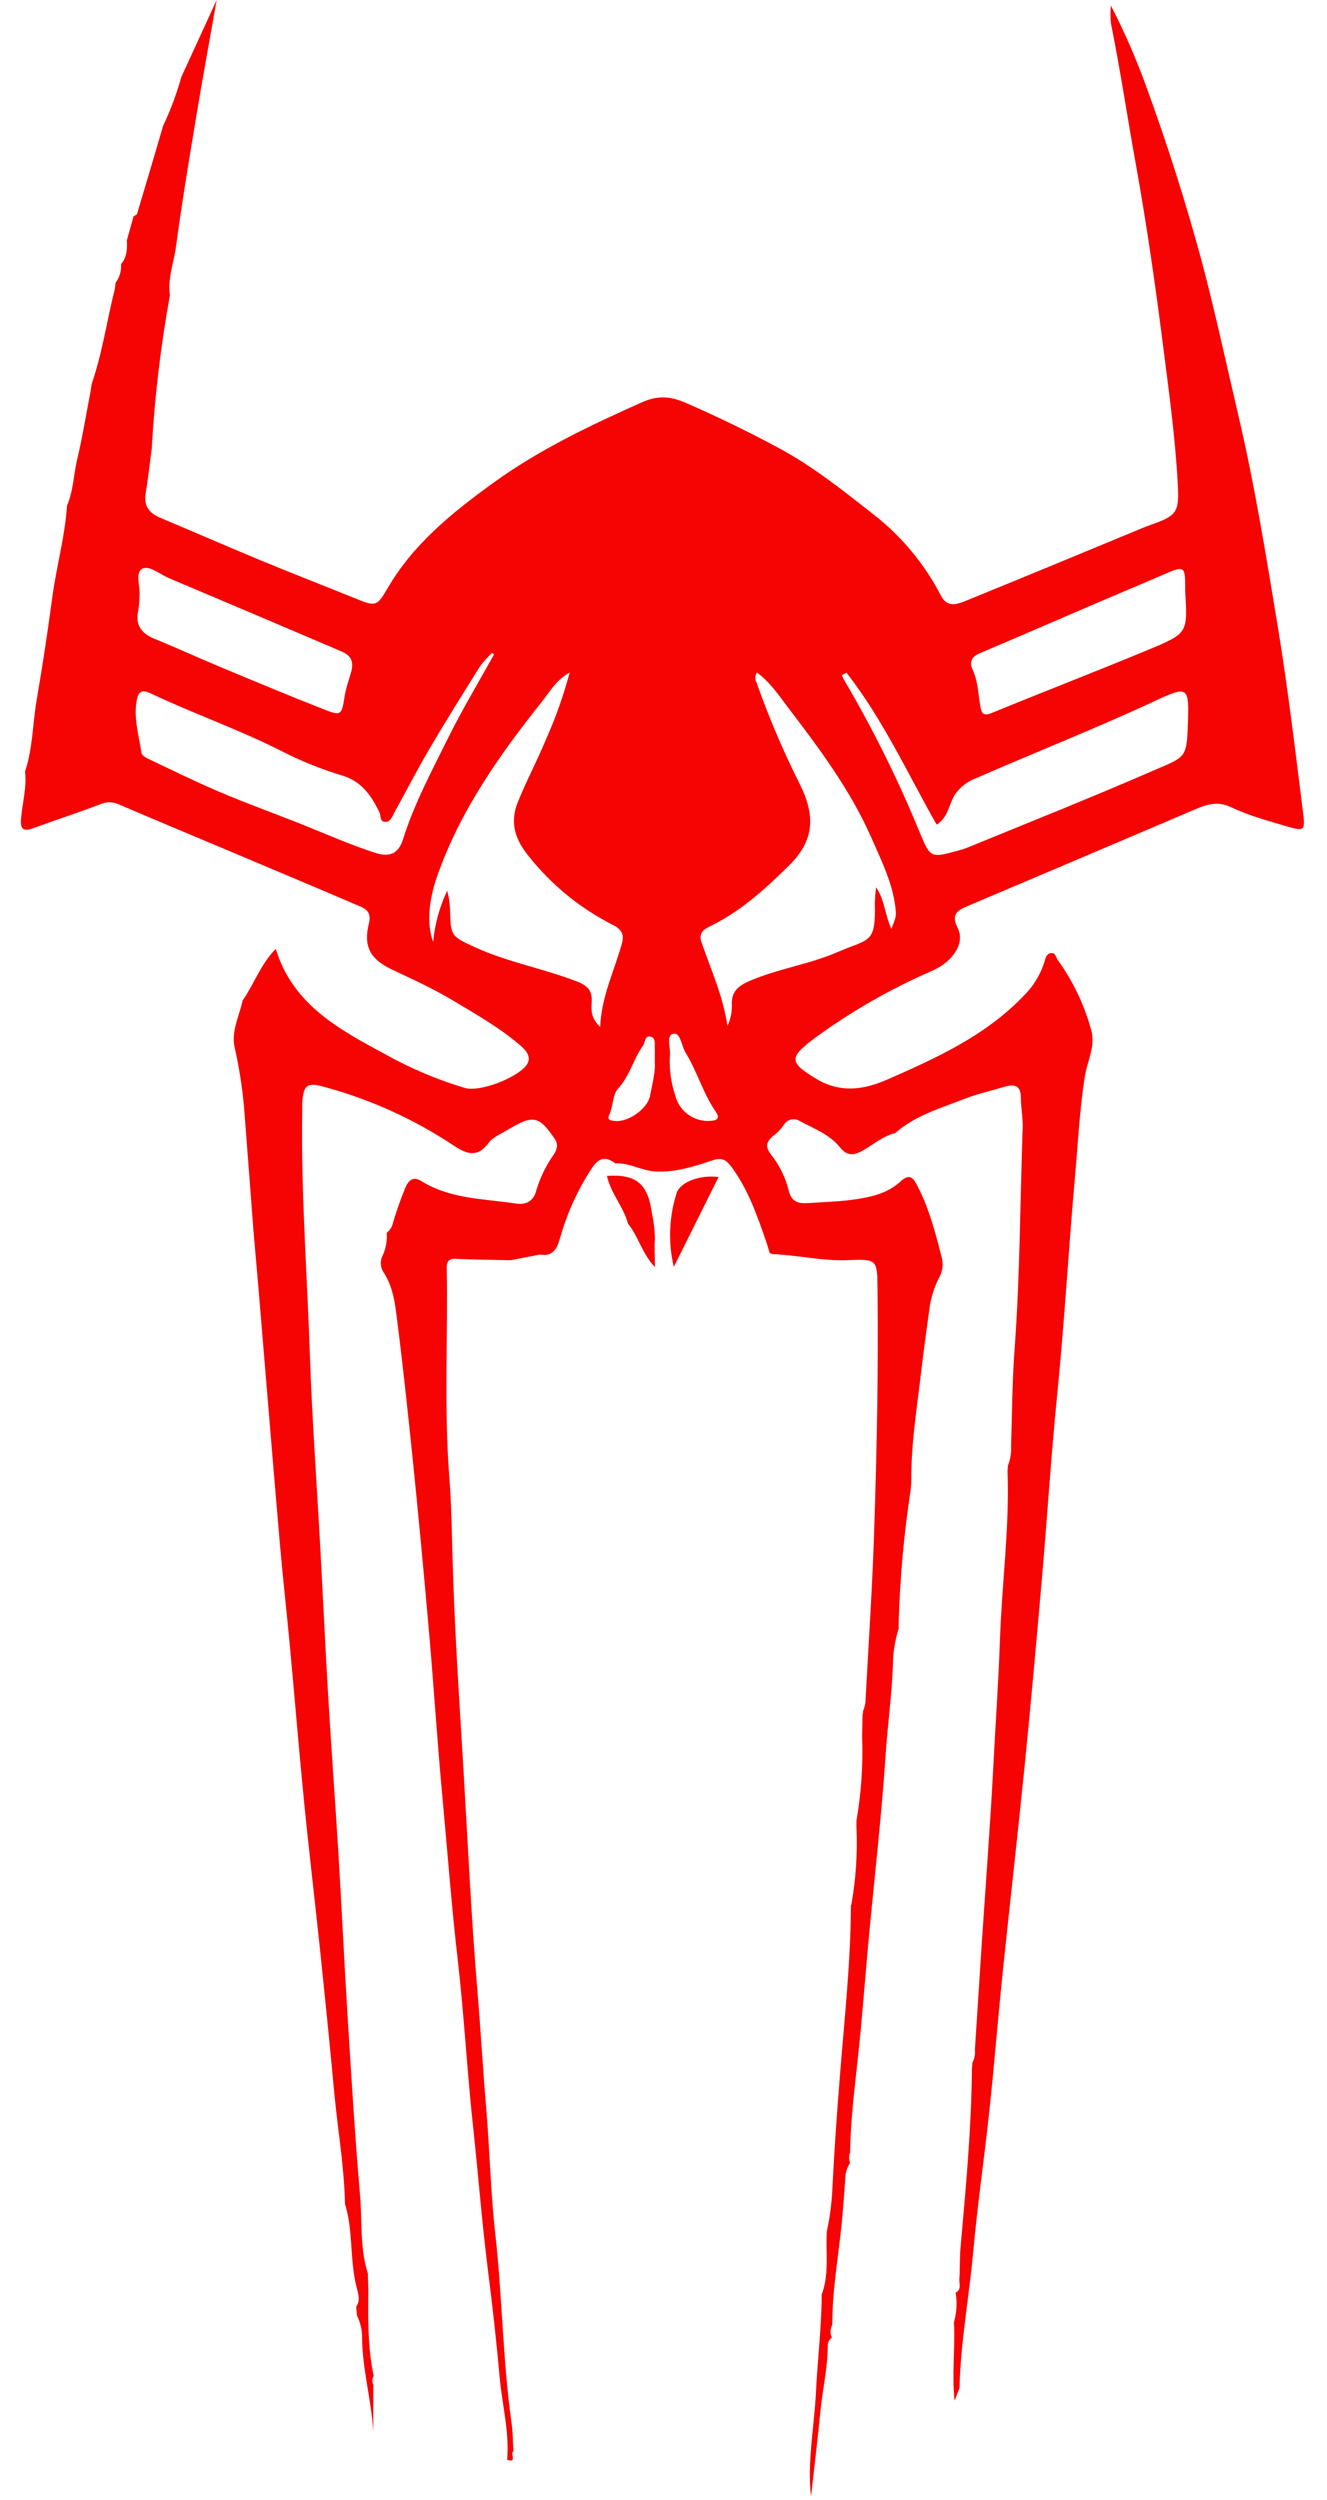 <svg width="137" height="258" viewBox="0 0 287 558" fill="none" xmlns="http://www.w3.org/2000/svg">
<path d="M186.58 407.75V406.41C187.657 400.195 188.083 393.884 187.85 387.58L187.94 382.85L188.05 382.17V381.95C188.302 381.337 188.48 380.695 188.58 380.04C189.29 366.86 190.18 353.68 190.58 340.48C191.15 322.91 191.5 305.32 191.29 287.73C191.21 281.19 191.29 280.99 184.75 281.26C178.99 281.5 173.41 280.13 167.75 279.9L167.51 279.76H167.23C166.94 278.81 166.68 277.84 166.35 276.89C164.35 271.14 162.35 265.4 158.66 260.43C157.41 258.77 156.44 258.28 154.26 259.04C150.26 260.41 146.26 261.64 141.9 261.49C138.73 261.38 135.96 259.49 132.76 259.67C130.29 257.8 128.76 258.67 127.25 261.13C124.261 265.769 121.973 270.823 120.46 276.13C119.8 278.5 118.99 280.53 115.92 280.02L109.37 281.28C105.37 281.18 101.3 281.17 97.28 280.97C95.62 280.88 95.07 281.44 95.1 283.03C95.38 298.61 94.47 314.2 95.68 329.77C96.14 335.69 96.23 341.64 96.39 347.58C96.82 363.14 97.85 378.66 98.79 394.19C99.79 410.96 100.55 427.76 101.96 444.5C102.68 453.08 103.16 461.67 103.89 470.25C104.71 479.84 104.89 489.49 105.99 499.05C107.52 512.93 107.61 526.94 109.57 540.78C109.87 542.88 109.86 545.02 109.99 547.15C109.11 547.46 110.99 549.82 108.59 549.02C109.12 542.8 107.47 536.76 106.92 530.64C106.21 522.64 105.31 514.64 104.29 506.64C102.96 496.09 102.15 485.5 101.01 474.94C99.66 462.59 99.01 450.16 97.6 437.82C96.19 425.69 95.29 413.53 94.16 401.39C92.95 388.46 92.16 375.49 90.99 362.54C89.89 349.94 88.697 337.35 87.41 324.77C86.41 315.2 85.41 305.62 84.2 296.09C83.66 291.93 83.41 287.58 80.94 283.9C80.584 283.327 80.39 282.669 80.377 281.995C80.365 281.32 80.535 280.655 80.87 280.07C81.541 278.525 81.825 276.84 81.7 275.16C82.398 274.618 82.885 273.851 83.08 272.99C83.859 270.326 84.78 267.705 85.84 265.14C86.45 263.66 87.49 262.4 89.37 263.58C95.87 267.66 103.37 267.53 110.55 268.63C113 269 114.55 267.92 115.09 265.72C115.946 262.863 117.256 260.161 118.97 257.72C119.62 256.72 120.12 255.56 119.26 254.28C115.77 249.08 114.42 248.76 108.96 252.03C107.35 253.03 105.49 253.69 104.34 255.22C101.86 258.54 99.34 257.49 96.6 255.65C87.813 249.814 78.147 245.425 67.97 242.65C63.86 241.48 63.05 242.11 62.83 246.43C62.83 246.99 62.83 247.55 62.83 248.12C62.54 266.41 63.95 284.65 64.56 302.91C65.04 316.91 66.07 330.86 66.83 344.84C67.45 356.14 67.97 367.45 68.64 378.75C69.32 390.27 70.18 401.75 70.89 413.31C71.61 425.16 72.17 437.03 72.89 448.88C73.75 462.52 74.54 476.16 75.73 489.77C76.25 495.66 75.65 501.68 77.49 507.44C77.49 508.56 77.56 509.67 77.6 510.79C77.53 517.32 77.43 523.85 78.78 530.3C78.607 530.603 78.51 530.942 78.496 531.29C78.482 531.638 78.552 531.985 78.7 532.3V542.72C78.27 535.72 76.31 529.01 76.2 522.06C76.263 520.255 75.871 518.464 75.06 516.85L74.88 514.85C75.98 513.28 75.21 511.62 74.88 510.13C73.44 504.13 74.22 497.84 72.38 491.92C72.22 483.74 70.81 475.68 70.03 467.56C69.03 456.77 67.94 445.97 66.81 435.19C65.66 424.19 64.34 413.19 63.25 402.19C62.11 390.73 61.18 379.24 60.11 367.77C59.39 359.99 58.51 352.22 57.83 344.43C56.52 329.43 55.31 314.32 54.04 299.27C53.373 291.03 52.67 282.79 51.93 274.55C51.24 265.46 50.57 256.36 49.85 247.27C49.451 242.707 48.743 238.177 47.73 233.71C46.95 230.13 48.79 226.77 49.52 223.31C52.09 219.64 53.52 215.23 56.93 211.79C60.72 224.27 71.14 229.79 81.35 235.3C86.967 238.438 92.909 240.956 99.07 242.81C102.54 243.81 110.47 240.66 112.75 237.94C114.26 236.14 112.91 234.53 111.53 233.34C106.98 229.41 101.75 226.47 96.63 223.39C92.24 220.75 87.63 218.64 82.97 216.45C77.97 214.06 76.45 211.31 77.73 206.05C78.41 203.28 76.66 202.7 75.01 201.99C65.41 197.88 55.79 193.84 46.17 189.79C38.1 186.39 30.01 183.02 21.96 179.57C21.32 179.261 20.621 179.093 19.911 179.076C19.2 179.059 18.494 179.193 17.84 179.47C12.84 181.39 7.78 183.02 2.77 184.85C0.69 185.62 -0.14 185.21 0.04 182.85C0.3 179.3 1.37 175.85 0.94 172.21C2.69 166.98 2.63 161.45 3.56 156.08C4.84 148.62 5.98 141.137 6.98 133.63C7.9 126.63 9.85 119.89 10.31 112.87C11.73 109.56 11.78 105.95 12.59 102.5C13.78 97.5 14.59 92.36 15.59 87.29C15.67 86.76 15.75 86.22 15.82 85.69C18.21 78.75 19.23 71.49 21.01 64.4L21.14 63.13C22.034 61.953 22.477 60.495 22.39 59.02V58.93C23.72 57.39 23.77 55.53 23.68 53.64L25.17 48.28C25.45 48.1 25.89 47.97 25.96 47.72C27.92 41.167 29.86 34.613 31.78 28.06C33.441 24.556 34.799 20.916 35.84 17.18L43.73 0C42.17 8.86 40.54 17.71 39.07 26.58C37.5 36.04 35.93 45.5 34.65 55C34.17 58.62 32.74 62.15 33.29 65.9C31.232 77.209 29.876 88.634 29.23 100.11C28.79 103.43 28.43 106.78 27.88 110.11C27.42 112.91 28.63 114.51 31.09 115.55C38.45 118.64 45.76 121.84 53.09 124.88C60.42 127.92 67.75 130.75 75.09 133.73C79.2 135.41 79.59 135.26 81.83 131.4C87.58 121.46 96.22 114.5 105.37 107.86C115.69 100.38 127.01 95.01 138.53 89.86C142.32 88.15 145.09 88.43 148.72 90.02C155.83 93.14 162.84 96.53 169.62 100.21C177 104.21 183.62 109.51 190.3 114.74C196.615 119.642 201.788 125.859 205.46 132.96C206.79 135.54 208.81 134.96 210.64 134.25C223.91 128.86 237.13 123.36 250.36 117.89C251.08 117.6 251.8 117.31 252.54 117.05C258.3 115.05 258.64 114.12 258.33 108.05C257.8 97.97 256.43 87.98 255.16 78.05C253.43 64.32 251.47 50.61 249.02 36.96C247.1 26.36 245.52 15.7 243.39 5.13C243.286 3.829 243.286 2.521 243.39 1.22C246.381 7.013 248.997 12.992 251.22 19.12C255.933 31.987 260.083 45.037 263.67 58.27C266.67 69.56 269.1 80.96 271.77 92.32C275.48 108.09 278.06 124.07 280.69 140.03C282.95 153.8 284.58 167.68 286.32 181.53C286.81 185.41 286.5 185.53 282.96 184.53C278.71 183.25 274.34 182.12 270.36 180.22C267.36 178.81 265.09 179.42 262.48 180.54C245.527 187.76 228.573 194.96 211.62 202.14C209.32 203.14 207.55 203.89 209.2 207.14C210.85 210.39 208.3 214.55 203.48 216.69C194.292 220.669 185.572 225.652 177.48 231.55C171.4 236.06 171.48 237.1 177.68 240.83C182.83 243.92 188 243.34 193.36 241C204.36 236.18 215.29 231.24 223.82 222.37C226.054 220.196 227.702 217.492 228.61 214.51C228.81 213.79 229.01 212.91 229.96 212.74C231.08 212.55 231.09 213.64 231.5 214.22C234.907 218.934 237.44 224.221 238.98 229.83C240.04 233.54 238.11 236.83 237.57 240.29C236.41 247.72 236.04 255.21 235.38 262.67C233.93 278.96 233.02 295.29 231.38 311.57C230.01 325.27 229.16 339.02 227.96 352.74C226.75 366.68 225.49 380.62 224.1 394.54C222.55 409.9 220.79 425.25 219.2 440.61C218.14 450.96 217.32 461.34 216.2 471.69C215.08 482.04 213.61 492.13 212.68 502.38C211.75 512.63 209.84 522.77 209.58 533.08L208.49 535.83C207.87 529.92 208.64 524.12 208.36 518.33C208.965 516.18 209.095 513.925 208.74 511.72C210.09 511.04 209.5 509.72 209.56 508.72C209.72 506.38 209.62 504.03 209.82 501.72C211 488.42 212.25 475.12 212.37 461.72L212.47 460.43C212.937 459.532 213.132 458.517 213.03 457.51C213.55 449.583 214.063 441.65 214.57 433.71C215.44 420.53 216.47 407.35 217.15 394.16C217.64 384.66 218.31 375.16 218.64 365.67C219.07 353.25 220.78 340.89 220.32 328.44L220.41 327.11C220.946 325.757 221.185 324.304 221.11 322.85C221.33 315.58 221.37 308.29 221.9 301.05C223.11 284.63 223.12 268.18 223.7 251.75C223.78 249.53 223.31 247.3 223.3 245.07C223.3 241.94 221.58 241.97 219.3 242.66C216.54 243.5 213.69 244.12 211 245.16C205.54 247.3 199.81 248.91 195.24 252.88H195.36C192.58 253.5 190.47 255.39 188.08 256.75C186.15 257.85 184.59 258.2 182.88 256.06C180.61 253.23 177.14 251.92 174.01 250.26C173.705 250.052 173.359 249.912 172.995 249.85C172.631 249.788 172.258 249.804 171.901 249.899C171.544 249.994 171.212 250.165 170.927 250.4C170.642 250.634 170.411 250.928 170.25 251.26C169.596 252.153 168.81 252.942 167.92 253.6C166.54 254.8 166.12 255.87 167.44 257.6C169.335 259.97 170.699 262.718 171.44 265.66C172.09 268.33 173.62 268.66 175.82 268.53C179.06 268.29 182.33 268.23 185.54 267.8C189.44 267.28 193.41 266.49 196.37 263.74C198.52 261.74 199.32 263.01 200.18 264.65C202.78 269.65 204.18 275 205.55 280.39C205.788 281.142 205.875 281.934 205.806 282.72C205.737 283.506 205.514 284.27 205.15 284.97C203.91 287.312 203.123 289.866 202.83 292.5C202.19 297.04 201.57 301.59 201.04 306.15C200.09 314.26 198.76 322.33 198.83 330.53C198.83 331.18 198.74 331.84 198.69 332.53C197.187 342.359 196.292 352.271 196.01 362.21V363.5C195.185 366.108 194.754 368.825 194.73 371.56C194.47 378.38 193.54 385.15 193.08 391.96C192.17 405.44 190.62 418.88 189.36 432.33C188.72 439.24 188.18 446.16 187.54 453.07C186.71 462.19 185.31 471.26 185.16 480.45C184.875 481.183 184.875 481.997 185.16 482.73C184.432 483.862 184.053 485.184 184.07 486.53C183.85 489.65 183.63 492.76 183.33 495.88C182.59 503.52 181.17 511.11 181.19 518.88C180.952 519.318 180.82 519.805 180.802 520.303C180.785 520.801 180.883 521.297 181.09 521.75C180.814 521.945 180.587 522.202 180.429 522.501C180.271 522.8 180.186 523.132 180.18 523.47C180.18 528.42 179.03 533.23 178.55 538.11C177.92 544.5 177.15 550.86 176.44 557.24C175.56 549.35 177.18 541.61 177.55 533.81C177.88 527.06 178.68 520.31 178.81 513.53C178.81 513.08 178.81 512.63 178.81 512.18C180.54 507.6 179.71 502.8 179.96 498.1C180.714 494.603 181.149 491.045 181.26 487.47C181.68 479.55 182.213 471.64 182.86 463.74C183.86 450.93 185.3 438.15 185.35 425.28L185.46 425.05C186.468 419.342 186.844 413.54 186.58 407.75ZM129.36 229.19C129.67 222.25 132.58 216.57 134.23 210.52C134.8 208.42 133.98 207.31 132.06 206.37C124.918 202.735 118.632 197.622 113.62 191.37C110.7 187.86 108.98 184.04 110.95 179.1C112.85 174.33 115.28 169.83 117.23 165.1C119.401 160.249 121.183 155.233 122.56 150.1C119.56 151.76 118.23 154.23 116.56 156.34C106.92 168.46 98.03 180.96 92.9 195.76C91.12 200.87 90.57 206.16 92.06 210.24C92.435 206.277 93.498 202.409 95.2 198.81C95.608 200.334 95.826 201.902 95.85 203.48C95.95 208.89 96.25 209.04 101.23 211.34C108.64 214.77 116.72 216.16 124.29 219.11C126.79 220.11 127.62 221.28 127.46 223.74C127.36 225.46 127.27 227.29 129.36 229.19ZM164.36 150.12C164.14 150.447 164.015 150.829 164.001 151.224C163.987 151.618 164.084 152.008 164.28 152.35C167.002 160.073 170.211 167.615 173.89 174.93C177.44 182.01 177.25 187.53 171.57 193.14C166.35 198.29 160.96 203.23 154.31 206.54C152.8 207.29 151.18 208.02 151.98 210.3C154.1 216.43 156.82 222.37 157.77 228.98C158.439 227.6 158.781 226.084 158.77 224.55C158.55 221.44 160.03 220.11 162.77 218.93C169.1 216.2 175.99 215.26 182.3 212.53C189.56 209.39 190.91 210.74 190.69 201.53C190.724 200.366 190.817 199.204 190.97 198.05C192.97 200.99 192.91 204.22 194.39 207.33C195.39 204.75 195.39 204.58 195.39 203.62C194.93 197.62 192.26 192.32 189.92 186.99C185.19 176.24 178.15 166.87 171.07 157.6C169.12 154.98 167.17 152.18 164.39 150.12H164.36ZM105.64 146.05L105.22 145.72C104.221 146.661 103.308 147.688 102.49 148.79C98.61 154.99 94.73 161.19 91.03 167.5C88.33 172.1 85.9 176.85 83.33 181.5C82.86 182.35 82.56 183.5 81.33 183.44C80.1 183.38 80.44 182.08 80.09 181.36C78.26 177.56 76.09 174.36 71.62 173.05C67.06 171.676 62.632 169.895 58.39 167.73C48.9 162.89 38.83 159.41 29.21 154.86C28.11 154.34 26.49 153.64 26 155.77C25 159.94 26.37 163.97 26.93 168.04C27 168.54 27.8 169.04 28.38 169.33C33.66 171.84 38.91 174.43 44.29 176.72C50.08 179.19 56 181.33 61.86 183.64C67.72 185.95 73.33 188.5 79.28 190.4C82.53 191.4 84.36 190.4 85.34 187.33C87.85 179.33 91.79 172.03 95.47 164.59C98.59 158.3 102.25 152.23 105.67 146.05H105.64ZM184.33 150.15L183.33 150.72C183.484 151.097 183.661 151.464 183.86 151.82C190.288 162.734 195.923 174.097 200.72 185.82C203.12 191.57 203.2 191.54 209.39 189.82C210.042 189.658 210.684 189.454 211.31 189.21C225.31 183.47 239.31 177.91 253.16 171.87C260.16 168.87 260.34 169.22 260.6 161.27C260.86 153.32 260.6 153.02 253.37 156.39C240.2 162.54 226.67 167.84 213.37 173.66C211.538 174.321 209.94 175.503 208.77 177.06C207.19 179.27 207.2 182.43 204.49 184.06C197.98 172.58 192.48 160.54 184.36 150.15H184.33ZM26.5 132.72C26.502 133.838 26.422 134.954 26.26 136.06C25.46 139.34 26.79 141.32 29.8 142.56C34.71 144.56 39.55 146.79 44.45 148.83C52.13 152.03 59.8 155.24 67.54 158.28C71.59 159.87 71.62 159.7 72.33 155.23C72.63 153.36 73.33 151.61 73.82 149.76C74.4 147.32 73.44 146.18 71.52 145.36C58.7 139.893 45.863 134.443 33.01 129.01C31.01 128.16 28.54 126.01 27.01 127.01C25.48 128.01 26.73 131.18 26.5 132.72ZM259.99 130.94C259.99 126.42 259.69 126.27 255.48 128.1C250.48 130.27 245.48 132.35 240.48 134.49C231.69 138.26 222.92 142.08 214.11 145.81C212.25 146.6 211.75 147.81 212.54 149.51C213.71 152.01 213.75 154.73 214.2 157.35C214.5 159.16 214.76 159.98 216.92 159.09C228.65 154.27 240.49 149.72 252.2 144.84C260.59 141.34 260.52 141.17 259.99 131.95C259.97 131.61 259.99 131.28 259.99 130.94ZM144.91 235.94C144.785 238.851 145.198 241.76 146.13 244.52C146.562 246.233 147.584 247.739 149.016 248.774C150.448 249.809 152.198 250.307 153.96 250.18C155.66 250.1 156.07 249.44 155.2 248.18C152.33 244.07 151.04 239.18 148.43 234.95C147.5 233.46 147.31 230.31 145.64 230.74C143.97 231.17 145.22 234.15 144.91 235.95V235.94ZM141.56 237.14C141.56 235.57 141.56 234.79 141.56 234.01C141.5 233.01 141.83 231.7 140.68 231.39C139.28 231.01 139.44 232.66 138.92 233.39C136.75 236.39 135.99 240.17 133.31 243.03C132.12 244.3 132.31 246.92 131.38 248.83C130.76 250.08 131.95 250.15 132.9 250.21C135.73 250.4 139.95 247.44 140.49 244.6C141.03 241.76 141.73 239.18 141.56 237.15V237.14Z" fill="#F60303"/>
<path d="M130.87 262.46C137.48 262.02 140.06 264.25 140.94 270.93C141.344 272.773 141.559 274.653 141.58 276.54C141.44 278.41 141.58 280.3 141.58 282.82C138.68 279.74 137.87 275.93 135.58 273.13C134.57 269.34 131.73 266.35 130.87 262.46Z" fill="#F60303"/>
<path d="M155.8 262.71L145.8 282.77C144.52 277.342 144.73 271.668 146.41 266.35C147.19 263.77 151.79 262.16 155.8 262.71Z" fill="#F60303"/>
</svg>
